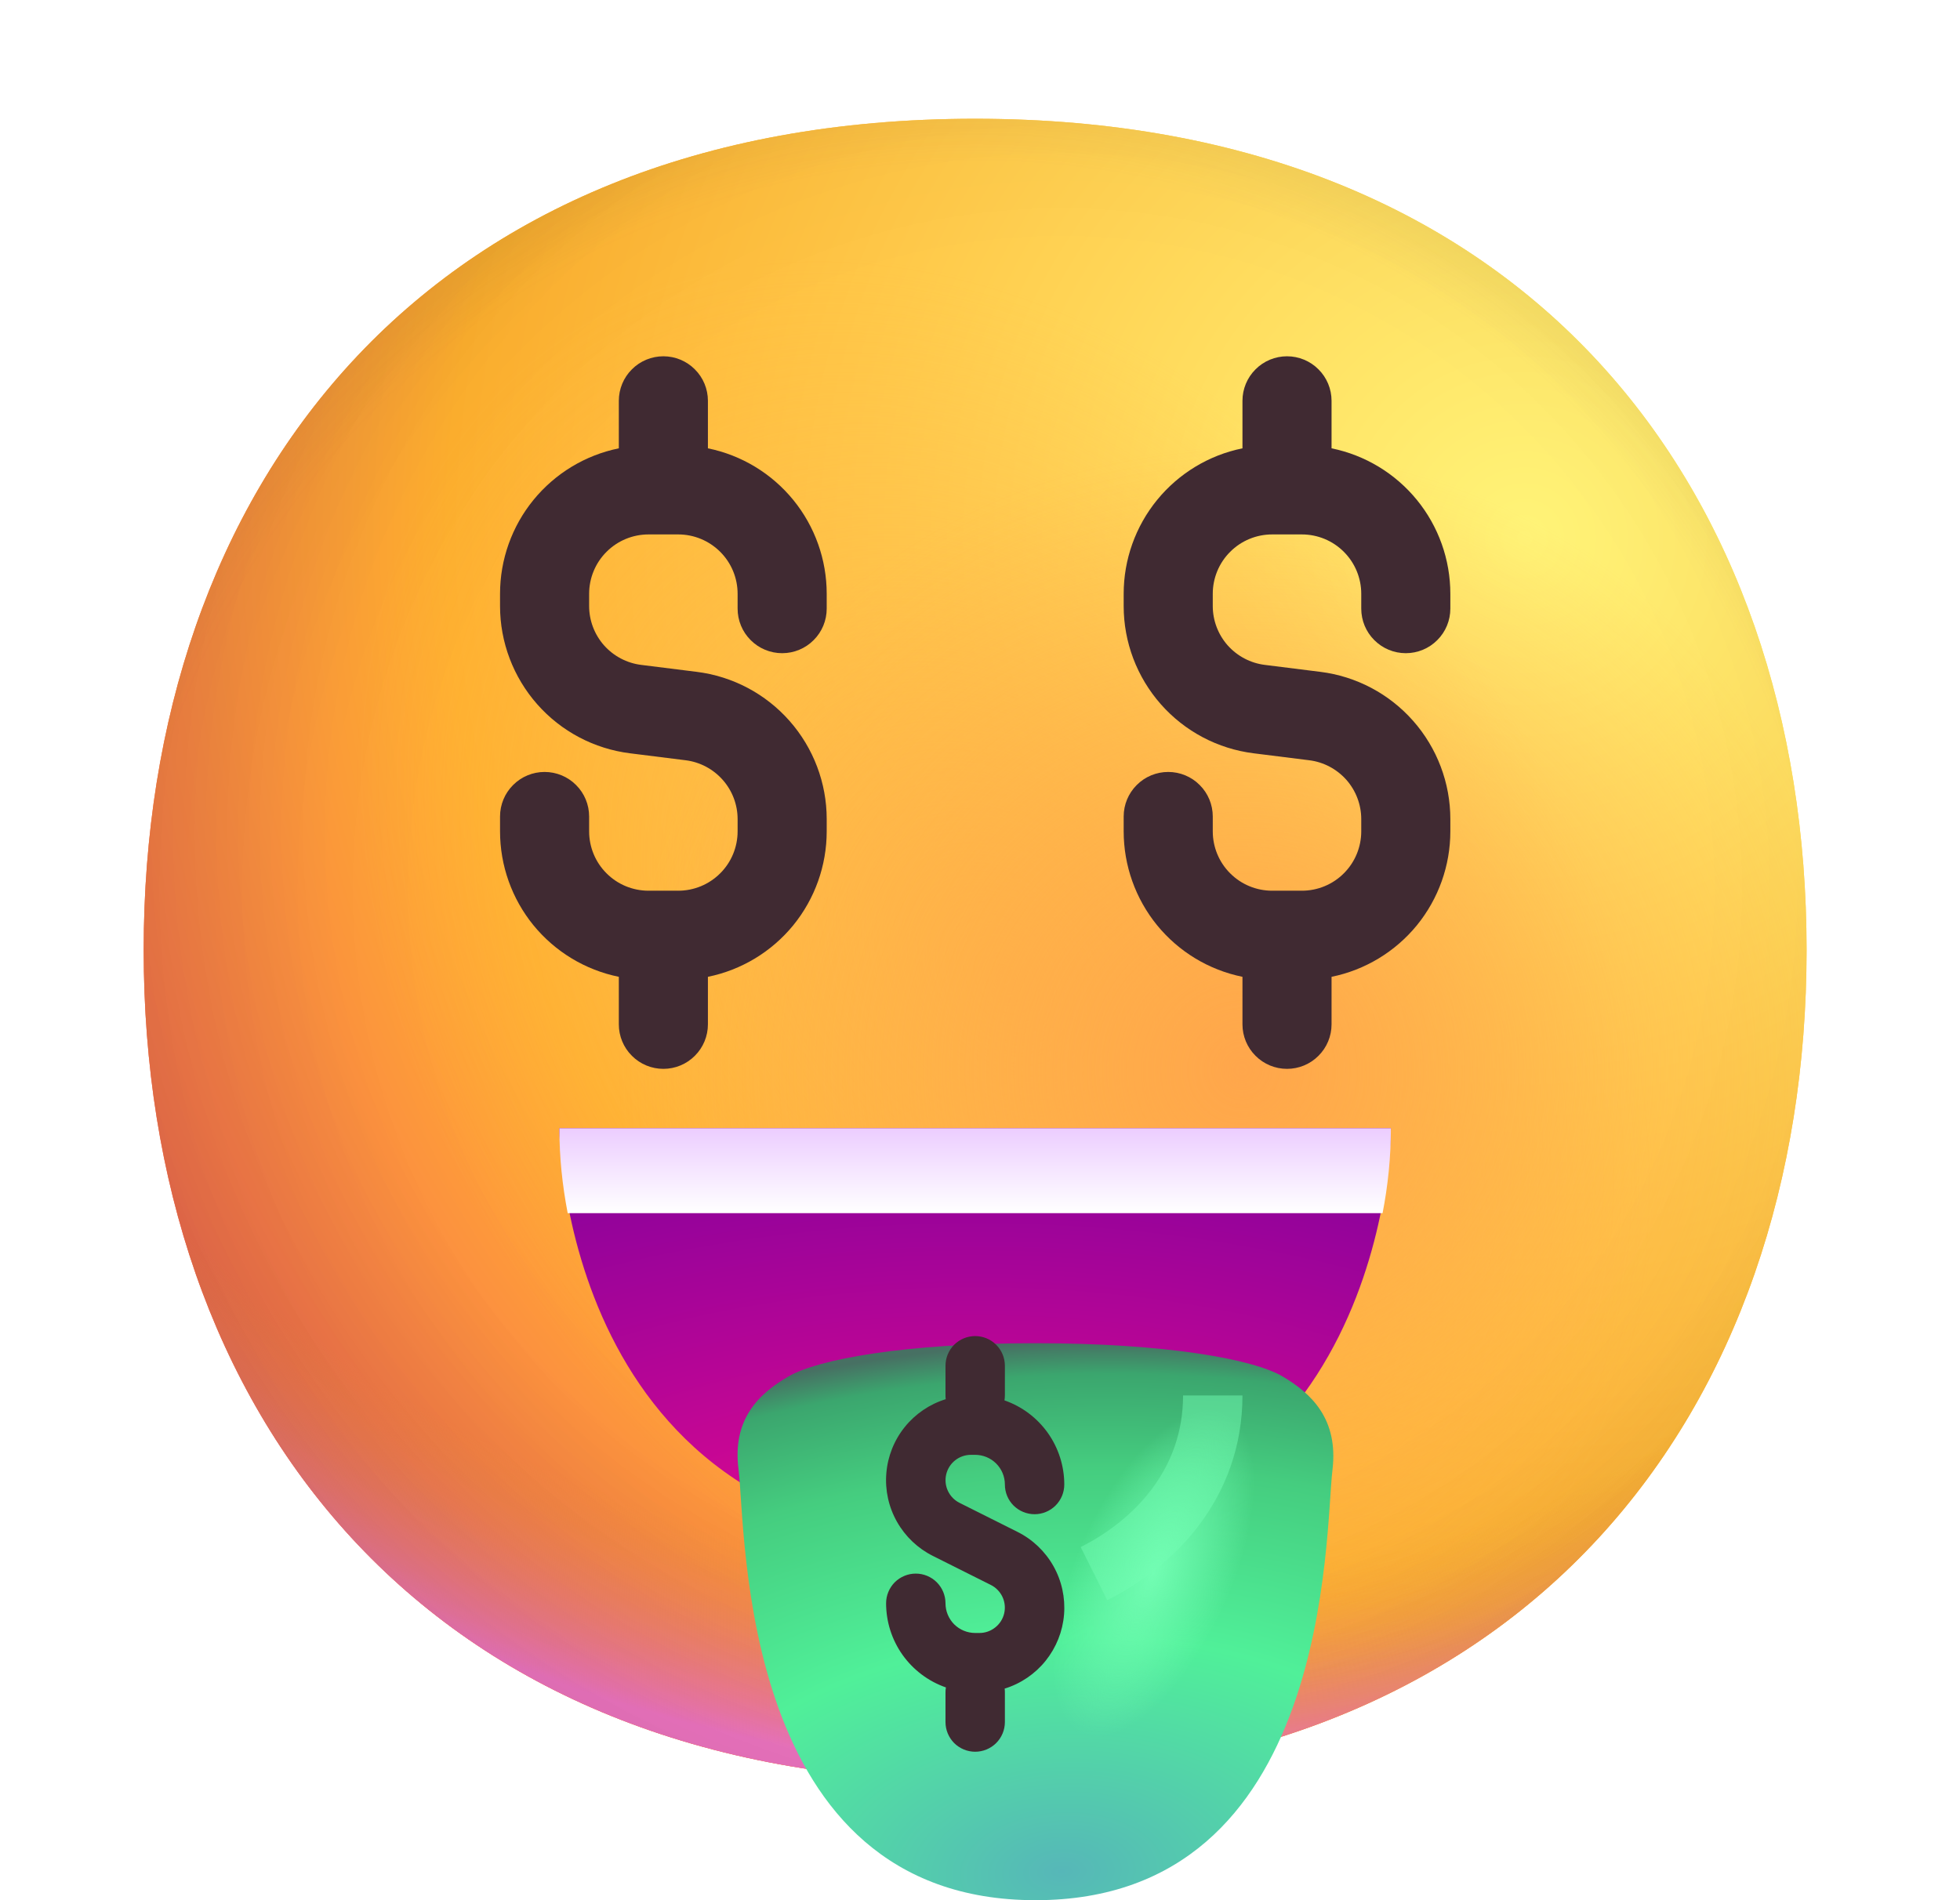 <svg width="33" height="32" viewBox="0 0 33 32" fill="none" xmlns="http://www.w3.org/2000/svg">
<path d="M16.418 29.998C25.752 29.998 30.417 23.73 30.417 15.998C30.417 8.268 25.752 2 16.417 2C7.084 2 2.419 8.268 2.419 15.999C2.419 23.73 7.083 29.998 16.418 29.998Z" fill="url(#paint0_radial_10_228)"/>
<path d="M16.418 29.998C25.752 29.998 30.417 23.73 30.417 15.998C30.417 8.268 25.752 2 16.417 2C7.084 2 2.419 8.268 2.419 15.999C2.419 23.73 7.083 29.998 16.418 29.998Z" fill="url(#paint1_radial_10_228)"/>
<path d="M16.418 29.998C25.752 29.998 30.417 23.73 30.417 15.998C30.417 8.268 25.752 2 16.417 2C7.084 2 2.419 8.268 2.419 15.999C2.419 23.73 7.083 29.998 16.418 29.998Z" fill="url(#paint2_radial_10_228)"/>
<path d="M16.418 29.998C25.752 29.998 30.417 23.73 30.417 15.998C30.417 8.268 25.752 2 16.417 2C7.084 2 2.419 8.268 2.419 15.999C2.419 23.73 7.083 29.998 16.418 29.998Z" fill="url(#paint3_radial_10_228)" fill-opacity="0.6"/>
<path d="M16.418 29.998C25.752 29.998 30.417 23.73 30.417 15.998C30.417 8.268 25.752 2 16.417 2C7.084 2 2.419 8.268 2.419 15.999C2.419 23.73 7.083 29.998 16.418 29.998Z" fill="url(#paint4_radial_10_228)"/>
<path d="M16.418 29.998C25.752 29.998 30.417 23.73 30.417 15.998C30.417 8.268 25.752 2 16.417 2C7.084 2 2.419 8.268 2.419 15.999C2.419 23.73 7.083 29.998 16.418 29.998Z" fill="url(#paint5_radial_10_228)"/>
<path d="M16.418 29.998C25.752 29.998 30.417 23.73 30.417 15.998C30.417 8.268 25.752 2 16.417 2C7.084 2 2.419 8.268 2.419 15.999C2.419 23.73 7.083 29.998 16.418 29.998Z" fill="url(#paint6_radial_10_228)"/>
<path d="M16.418 29.998C25.752 29.998 30.417 23.73 30.417 15.998C30.417 8.268 25.752 2 16.417 2C7.084 2 2.419 8.268 2.419 15.999C2.419 23.73 7.083 29.998 16.418 29.998Z" fill="url(#paint7_radial_10_228)"/>
<path fill-rule="evenodd" clip-rule="evenodd" d="M11.169 6C11.368 6 11.559 6.079 11.699 6.22C11.84 6.36 11.919 6.551 11.919 6.75V7.55C12.484 7.665 12.991 7.972 13.356 8.419C13.72 8.865 13.919 9.424 13.919 10V10.25C13.919 10.449 13.84 10.64 13.699 10.78C13.559 10.921 13.368 11 13.169 11C12.97 11 12.779 10.921 12.639 10.78C12.498 10.64 12.419 10.449 12.419 10.25V10C12.419 9.735 12.314 9.48 12.126 9.293C11.938 9.105 11.684 9 11.419 9H10.919C10.654 9 10.399 9.105 10.212 9.293C10.024 9.48 9.919 9.735 9.919 10V10.205C9.919 10.449 10.008 10.684 10.169 10.867C10.331 11.049 10.553 11.167 10.795 11.197L11.729 11.314C12.334 11.389 12.89 11.683 13.293 12.14C13.696 12.597 13.919 13.185 13.919 13.794V14C13.919 14.576 13.72 15.135 13.356 15.582C12.991 16.028 12.484 16.335 11.919 16.45V17.25C11.919 17.449 11.84 17.64 11.699 17.78C11.559 17.921 11.368 18 11.169 18C10.97 18 10.779 17.921 10.639 17.78C10.498 17.64 10.419 17.449 10.419 17.25V16.45C9.854 16.335 9.347 16.028 8.982 15.582C8.618 15.135 8.419 14.576 8.419 14V13.75C8.419 13.551 8.498 13.36 8.639 13.22C8.779 13.079 8.97 13 9.169 13C9.368 13 9.559 13.079 9.699 13.22C9.84 13.36 9.919 13.551 9.919 13.75V14C9.919 14.265 10.024 14.52 10.212 14.707C10.399 14.895 10.654 15 10.919 15H11.419C11.684 15 11.938 14.895 12.126 14.707C12.314 14.52 12.419 14.265 12.419 14V13.795C12.419 13.551 12.33 13.316 12.168 13.133C12.007 12.951 11.785 12.833 11.543 12.803L10.609 12.686C10.004 12.611 9.448 12.317 9.045 11.86C8.642 11.403 8.419 10.815 8.419 10.206V10C8.419 9.424 8.618 8.865 8.982 8.419C9.347 7.972 9.854 7.665 10.419 7.55V6.75C10.419 6.551 10.498 6.36 10.639 6.22C10.779 6.079 10.97 6 11.169 6ZM21.669 6C21.868 6 22.059 6.079 22.199 6.22C22.34 6.36 22.419 6.551 22.419 6.75V7.55C22.984 7.665 23.491 7.972 23.856 8.419C24.22 8.865 24.419 9.424 24.419 10V10.25C24.419 10.449 24.34 10.64 24.199 10.78C24.059 10.921 23.868 11 23.669 11C23.47 11 23.279 10.921 23.139 10.78C22.998 10.64 22.919 10.449 22.919 10.25V10C22.919 9.735 22.814 9.48 22.626 9.293C22.439 9.105 22.184 9 21.919 9H21.419C21.154 9 20.899 9.105 20.712 9.293C20.524 9.48 20.419 9.735 20.419 10V10.205C20.419 10.449 20.508 10.684 20.669 10.867C20.831 11.049 21.053 11.167 21.295 11.197L22.229 11.314C22.834 11.389 23.39 11.683 23.793 12.14C24.196 12.597 24.419 13.185 24.419 13.794V14C24.419 14.576 24.22 15.135 23.856 15.582C23.491 16.028 22.984 16.335 22.419 16.45V17.25C22.419 17.449 22.34 17.64 22.199 17.78C22.059 17.921 21.868 18 21.669 18C21.47 18 21.279 17.921 21.139 17.78C20.998 17.64 20.919 17.449 20.919 17.25V16.45C20.354 16.335 19.847 16.028 19.482 15.582C19.118 15.135 18.919 14.576 18.919 14V13.75C18.919 13.551 18.998 13.36 19.139 13.22C19.279 13.079 19.47 13 19.669 13C19.868 13 20.059 13.079 20.199 13.22C20.34 13.36 20.419 13.551 20.419 13.75V14C20.419 14.265 20.524 14.52 20.712 14.707C20.899 14.895 21.154 15 21.419 15H21.919C22.184 15 22.439 14.895 22.626 14.707C22.814 14.52 22.919 14.265 22.919 14V13.795C22.919 13.551 22.83 13.316 22.669 13.133C22.507 12.951 22.285 12.833 22.043 12.803L21.109 12.686C20.504 12.611 19.948 12.317 19.545 11.86C19.142 11.403 18.919 10.815 18.919 10.206V10C18.919 9.424 19.118 8.865 19.482 8.419C19.847 7.972 20.354 7.665 20.919 7.55V6.75C20.919 6.551 20.998 6.36 21.139 6.22C21.279 6.079 21.47 6 21.669 6Z" fill="#402A32"/>
<path d="M16.418 26C9.418 26 9.418 19 9.418 19H23.418C23.418 19 23.418 26 16.418 26Z" fill="url(#paint8_radial_10_228)"/>
<g filter="url(#filter0_i_10_228)">
<path d="M16.435 31C21.435 31 21.305 24.8 21.435 23.75C21.535 22.9 21.085 22.47 20.595 22.18C20.105 21.89 18.635 21.62 16.435 21.62C14.235 21.62 12.775 21.89 12.275 22.18C11.775 22.47 11.325 22.9 11.435 23.75C11.565 24.8 11.435 31 16.435 31Z" fill="url(#paint9_radial_10_228)"/>
</g>
<g opacity="0.5" filter="url(#filter1_f_10_228)">
<path d="M18.419 26.5C19.419 26 20.419 25 20.419 23.5" stroke="#71FCB2"/>
</g>
<path d="M23.278 20.43C23.368 19.97 23.418 19.49 23.418 19H9.418C9.418 19.49 9.468 19.96 9.558 20.43H23.278Z" fill="url(#paint10_linear_10_228)"/>
<path fill-rule="evenodd" clip-rule="evenodd" d="M16.268 30.998C15.946 30.953 15.636 30.846 15.354 30.684C13.654 29.702 13.428 26.914 14.848 24.454C15.645 23.074 16.791 22.09 17.943 21.667C19.308 21.757 20.227 21.962 20.594 22.18C21.084 22.47 21.534 22.9 21.434 23.75C21.419 23.899 21.407 24.049 21.399 24.199C21.316 25.423 21.128 28.232 19.506 29.831C19.024 30.245 18.506 30.561 17.986 30.764C17.432 30.944 16.85 31.023 16.268 30.998Z" fill="url(#paint11_radial_10_228)"/>
<path fill-rule="evenodd" clip-rule="evenodd" d="M16.419 22.5C16.551 22.5 16.679 22.553 16.772 22.646C16.866 22.74 16.919 22.867 16.919 23V23.5C16.919 23.528 16.916 23.556 16.912 23.583C17.206 23.685 17.461 23.877 17.642 24.131C17.822 24.385 17.919 24.689 17.919 25C17.919 25.133 17.866 25.26 17.772 25.354C17.679 25.447 17.551 25.5 17.419 25.5C17.286 25.5 17.159 25.447 17.065 25.354C16.971 25.26 16.919 25.133 16.919 25C16.919 24.867 16.866 24.74 16.772 24.646C16.679 24.553 16.551 24.5 16.419 24.5H16.346C16.25 24.5 16.156 24.533 16.081 24.593C16.006 24.652 15.953 24.736 15.931 24.829C15.909 24.923 15.919 25.021 15.96 25.108C16.001 25.195 16.07 25.266 16.156 25.309L17.13 25.797C17.385 25.924 17.596 26.125 17.736 26.373C17.876 26.621 17.938 26.906 17.915 27.19C17.892 27.474 17.784 27.744 17.606 27.967C17.428 28.189 17.187 28.353 16.915 28.437C16.918 28.457 16.919 28.478 16.919 28.5V29C16.919 29.133 16.866 29.26 16.772 29.354C16.679 29.447 16.551 29.5 16.419 29.5C16.286 29.5 16.159 29.447 16.065 29.354C15.972 29.26 15.919 29.133 15.919 29V28.5C15.919 28.472 15.921 28.444 15.926 28.417C15.632 28.315 15.377 28.123 15.196 27.869C15.016 27.615 14.919 27.311 14.919 27C14.919 26.867 14.972 26.74 15.065 26.646C15.159 26.553 15.286 26.5 15.419 26.5C15.551 26.5 15.679 26.553 15.772 26.646C15.866 26.74 15.919 26.867 15.919 27C15.919 27.133 15.972 27.26 16.065 27.354C16.159 27.447 16.286 27.5 16.419 27.5H16.492C16.588 27.5 16.681 27.467 16.756 27.407C16.832 27.348 16.885 27.264 16.907 27.171C16.929 27.077 16.919 26.979 16.878 26.892C16.837 26.805 16.768 26.734 16.682 26.691L15.708 26.203C15.453 26.076 15.242 25.875 15.102 25.627C14.962 25.379 14.899 25.094 14.923 24.81C14.946 24.526 15.053 24.256 15.232 24.033C15.41 23.811 15.651 23.647 15.923 23.563C15.92 23.542 15.919 23.521 15.919 23.5V23C15.919 22.867 15.972 22.74 16.065 22.646C16.159 22.553 16.286 22.5 16.419 22.5Z" fill="#402A32"/>
<defs>
<filter id="filter0_i_10_228" x="11.418" y="21.62" width="11.031" height="10.38" filterUnits="userSpaceOnUse" color-interpolation-filters="sRGB">
<feFlood flood-opacity="0" result="BackgroundImageFix"/>
<feBlend mode="normal" in="SourceGraphic" in2="BackgroundImageFix" result="shape"/>
<feColorMatrix in="SourceAlpha" type="matrix" values="0 0 0 0 0 0 0 0 0 0 0 0 0 0 0 0 0 0 127 0" result="hardAlpha"/>
<feOffset dx="1" dy="1"/>
<feGaussianBlur stdDeviation="1"/>
<feComposite in2="hardAlpha" operator="arithmetic" k2="-1" k3="1"/>
<feColorMatrix type="matrix" values="0 0 0 0 0 0 0 0 0 0 0 0 0 0 0 0 0 0 0.24 0"/>
<feBlend mode="normal" in2="shape" result="effect1_innerShadow_10_228"/>
</filter>
<filter id="filter1_f_10_228" x="17.195" y="22.5" width="4.724" height="5.447" filterUnits="userSpaceOnUse" color-interpolation-filters="sRGB">
<feFlood flood-opacity="0" result="BackgroundImageFix"/>
<feBlend mode="normal" in="SourceGraphic" in2="BackgroundImageFix" result="shape"/>
<feGaussianBlur stdDeviation="0.5" result="effect1_foregroundBlur_10_228"/>
</filter>
<radialGradient id="paint0_radial_10_228" cx="0" cy="0" r="1" gradientUnits="userSpaceOnUse" gradientTransform="translate(25.919 9) rotate(132.839) scale(37.503)">
<stop stop-color="#FFF478"/>
<stop offset="0.475" stop-color="#FFB02E"/>
<stop offset="1" stop-color="#F70A8D"/>
</radialGradient>
<radialGradient id="paint1_radial_10_228" cx="0" cy="0" r="1" gradientUnits="userSpaceOnUse" gradientTransform="translate(25.918 9.001) rotate(131.878) scale(38.949)">
<stop stop-color="#FFF478"/>
<stop offset="0.475" stop-color="#FFB02E"/>
<stop offset="1" stop-color="#F70A8D"/>
</radialGradient>
<radialGradient id="paint2_radial_10_228" cx="0" cy="0" r="1" gradientUnits="userSpaceOnUse" gradientTransform="translate(16.418 12.5) rotate(101.31) scale(17.847 22.858)">
<stop offset="0.788" stop-color="#F59639" stop-opacity="0"/>
<stop offset="0.973" stop-color="#FF7DCE"/>
</radialGradient>
<radialGradient id="paint3_radial_10_228" cx="0" cy="0" r="1" gradientUnits="userSpaceOnUse" gradientTransform="translate(18.419 14) rotate(135) scale(41.012)">
<stop offset="0.315" stop-opacity="0"/>
<stop offset="1"/>
</radialGradient>
<radialGradient id="paint4_radial_10_228" cx="0" cy="0" r="1" gradientUnits="userSpaceOnUse" gradientTransform="translate(16.419 17.001) rotate(77.692) scale(28.147)">
<stop offset="0.508" stop-color="#7D6133" stop-opacity="0"/>
<stop offset="1" stop-color="#715B32"/>
</radialGradient>
<radialGradient id="paint5_radial_10_228" cx="0" cy="0" r="1" gradientUnits="userSpaceOnUse" gradientTransform="translate(16.919 16.5) rotate(55.713) scale(13.313 9.65)">
<stop stop-color="#FFB849"/>
<stop offset="1" stop-color="#FFB847" stop-opacity="0"/>
</radialGradient>
<radialGradient id="paint6_radial_10_228" cx="0" cy="0" r="1" gradientUnits="userSpaceOnUse" gradientTransform="translate(20.919 18) rotate(9.866) scale(11.673)">
<stop stop-color="#FFA64B"/>
<stop offset="0.9" stop-color="#FFAE46" stop-opacity="0"/>
</radialGradient>
<radialGradient id="paint7_radial_10_228" cx="0" cy="0" r="1" gradientUnits="userSpaceOnUse" gradientTransform="translate(17.919 15) rotate(43.971) scale(59.053)">
<stop offset="0.185" stop-opacity="0"/>
<stop offset="1" stop-opacity="0.4"/>
</radialGradient>
<radialGradient id="paint8_radial_10_228" cx="0" cy="0" r="1" gradientUnits="userSpaceOnUse" gradientTransform="translate(16.418 27.556) rotate(-90) scale(8.556 17.111)">
<stop stop-color="#F70A8D"/>
<stop offset="1" stop-color="#89029C"/>
</radialGradient>
<radialGradient id="paint9_radial_10_228" cx="0" cy="0" r="1" gradientUnits="userSpaceOnUse" gradientTransform="translate(16.919 30.5) rotate(-92.862) scale(10.012 17.406)">
<stop stop-color="#56B7B8"/>
<stop offset="0.392" stop-color="#50F099"/>
<stop offset="0.675" stop-color="#45CD7F"/>
<stop offset="0.832" stop-color="#3BA66E"/>
<stop offset="0.886" stop-color="#477063"/>
</radialGradient>
<linearGradient id="paint10_linear_10_228" x1="16.418" y1="19" x2="16.418" y2="20.43" gradientUnits="userSpaceOnUse">
<stop stop-color="#ECCDFF"/>
<stop offset="1" stop-color="white"/>
</linearGradient>
<radialGradient id="paint11_radial_10_228" cx="0" cy="0" r="1" gradientUnits="userSpaceOnUse" gradientTransform="translate(19.419 26.5) rotate(113.962) scale(4.924 2.183)">
<stop stop-color="#72FDB3"/>
<stop offset="0.603" stop-color="#72FDB3" stop-opacity="0"/>
</radialGradient>
</defs>
</svg>
